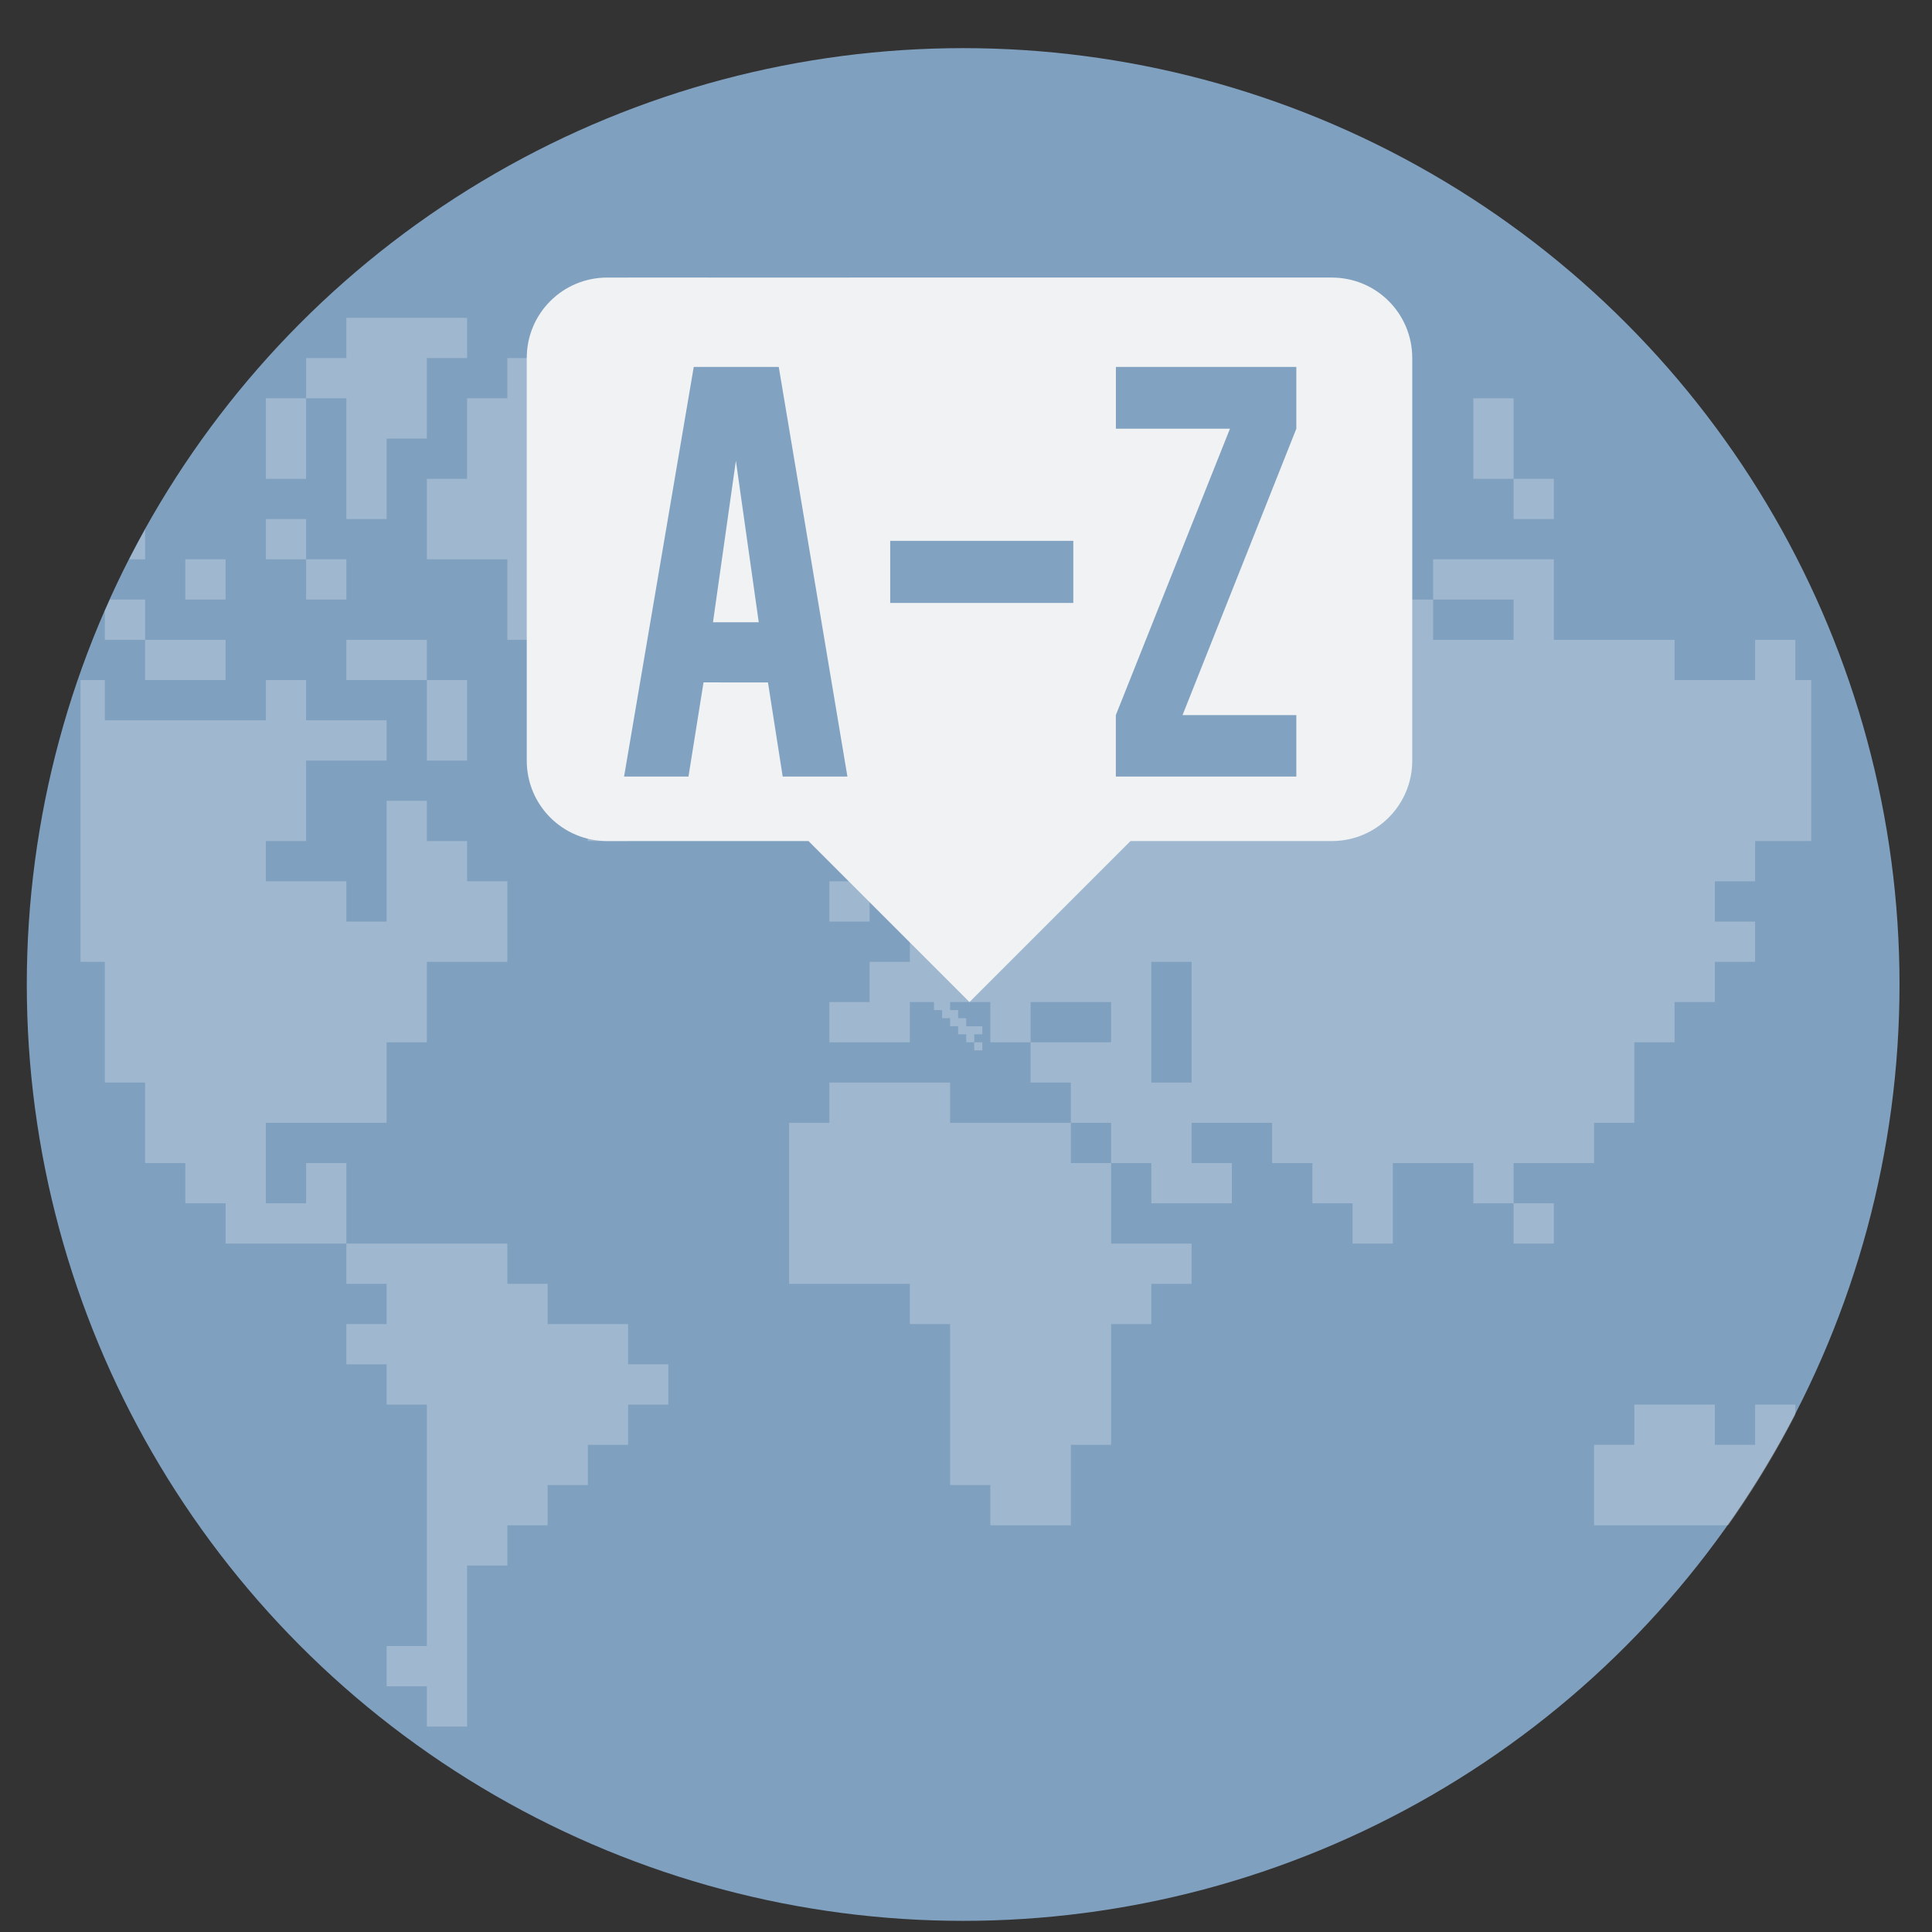<?xml version="1.0" encoding="UTF-8" standalone="no"?>
<svg
   xmlns:dc="http://purl.org/dc/elements/1.1/"
   xmlns:cc="http://creativecommons.org/ns#"
   xmlns:rdf="http://www.w3.org/1999/02/22-rdf-syntax-ns#"
   xmlns:svg="http://www.w3.org/2000/svg"
   xmlns="http://www.w3.org/2000/svg"
   xmlns:sodipodi="http://sodipodi.sourceforge.net/DTD/sodipodi-0.dtd"
   xmlns:inkscape="http://www.inkscape.org/namespaces/inkscape"
   height="48"
   width="48"
   version="1.1"
   id="svg6"
   sodipodi:docname="applications-languages.svg"
   inkscape:version="1.0.2 (e86c870879, 2021-01-15)">
  <rect width="100%" height="100%" fill="#333333" stroke="none"/>
  <defs
     id="defs10">
    <clipPath
       id="a">
      <rect
         height="43"
         ry="1.453"
         width="43"
         x="2"
         y="3"
         id="rect2" />
    </clipPath>
  </defs>
  <sodipodi:namedview
     pagecolor="#ffffff"
     bordercolor="#666666"
     borderopacity="1"
     objecttolerance="10"
     gridtolerance="10"
     guidetolerance="10"
     inkscape:pageopacity="0"
     inkscape:pageshadow="2"
     inkscape:window-width="1920"
     inkscape:window-height="1028"
     id="namedview8"
     showgrid="false"
     inkscape:zoom="13.376103"
     inkscape:cx="15.240056"
     inkscape:cy="19.184966"
     inkscape:window-x="0"
     inkscape:window-y="24"
     inkscape:window-maximized="1"
     inkscape:current-layer="svg6"
     inkscape:document-rotation="0" />
  <circle
     cx="23.941"
     cy="31.535"
     fill="#5e81ac"
     opacity=".99"
     r="13.233"
     transform="matrix(1.758 0 0 1.758 -18.159 -30.979)"
     id="circle2"
     style="fill:#81a1c1;fill-opacity:1" />
  <path
     id="path7"
     clip-path="url(#a)"
     d="M 15.605 6.896 L 15.605 7.896 L 14.605 7.896 L 14.605 8.896 L 12.605 8.896 L 12.605 9.896 L 11.605 9.896 L 11.605 10.896 L 11.605 11.896 L 10.605 11.896 L 10.605 12.896 L 10.605 13.896 L 12.605 13.896 L 12.605 14.896 L 12.605 15.896 L 13.605 15.896 L 13.605 16.896 L 13.605 17.896 L 13.605 18.896 L 13.605 19.896 L 14.605 19.896 L 14.605 20.896 L 15.605 20.896 L 15.605 19.896 L 15.605 18.896 L 16.605 18.896 L 16.605 17.896 L 17.605 17.896 L 17.605 16.896 L 17.605 15.896 L 18.605 15.896 L 18.605 14.896 L 18.605 13.896 L 18.605 12.896 L 18.605 11.896 L 18.605 10.896 L 19.605 10.896 L 19.605 9.896 L 19.605 8.896 L 18.605 8.896 L 18.605 9.896 L 17.605 9.896 L 17.605 8.896 L 16.605 8.896 L 16.605 7.896 L 17.605 7.896 L 17.605 6.896 L 15.605 6.896 z M 8.605 7.896 L 8.605 8.896 L 7.605 8.896 L 7.605 9.896 L 8.605 9.896 L 8.605 10.896 L 8.605 11.896 L 8.605 12.896 L 9.605 12.896 L 9.605 11.896 L 9.605 10.896 L 10.605 10.896 L 10.605 9.896 L 10.605 8.896 L 11.605 8.896 L 11.605 7.896 L 8.605 7.896 z M 7.605 9.896 L 6.605 9.896 L 6.605 10.896 L 6.605 11.896 L 7.605 11.896 L 7.605 10.896 L 7.605 9.896 z M 36.605 9.896 L 36.605 10.896 L 36.605 11.896 L 37.605 11.896 L 37.605 10.896 L 37.605 9.896 L 36.605 9.896 z M 37.605 11.896 L 37.605 12.896 L 38.605 12.896 L 38.605 11.896 L 37.605 11.896 z M 6.605 12.896 L 6.605 13.896 L 7.605 13.896 L 7.605 12.896 L 6.605 12.896 z M 7.605 13.896 L 7.605 14.896 L 8.605 14.896 L 8.605 13.896 L 7.605 13.896 z M 3.605 13.152 A 23.268 23.268 0 0 0 3.209 13.896 L 3.605 13.896 L 3.605 13.152 z M 4.605 13.896 L 4.605 14.896 L 5.605 14.896 L 5.605 13.896 L 4.605 13.896 z M 35.605 13.896 L 35.605 14.896 L 36.605 14.896 L 37.605 14.896 L 37.605 15.896 L 35.605 15.896 L 35.605 14.896 L 34.605 14.896 L 34.605 15.896 L 33.605 15.896 L 33.605 16.896 L 33.605 18.896 L 32.605 18.896 L 32.605 17.896 L 32.605 16.896 L 32.605 15.896 L 31.605 15.896 L 31.605 16.896 L 31.605 17.896 L 30.605 17.896 L 29.605 17.896 L 29.605 18.896 L 28.605 18.896 L 28.605 19.896 L 27.605 19.896 L 26.605 19.896 L 26.605 18.896 L 27.605 18.896 L 27.605 17.896 L 26.605 17.896 L 26.605 16.896 L 25.605 16.896 L 25.605 17.896 L 24.605 17.896 L 24.605 18.896 L 25.605 18.896 L 25.605 19.896 L 25.605 20.896 L 25.605 21.896 L 24.605 21.896 L 24.605 22.896 L 22.605 22.896 L 22.605 23.896 L 21.605 23.896 L 21.605 24.896 L 20.605 24.896 L 20.605 25.896 L 22.605 25.896 L 22.605 24.896 L 23.205 24.896 L 23.205 25.096 L 23.406 25.096 L 23.406 25.297 L 23.605 25.297 L 23.605 25.496 L 23.805 25.496 L 23.805 25.697 L 24.006 25.697 L 24.006 25.896 L 24.205 25.896 L 24.205 25.697 L 24.406 25.697 L 24.406 25.496 L 24.205 25.496 L 24.006 25.496 L 24.006 25.297 L 23.805 25.297 L 23.805 25.096 L 23.605 25.096 L 23.605 24.896 L 24.605 24.896 L 24.605 25.896 L 25.605 25.896 L 25.605 24.896 L 27.605 24.896 L 27.605 25.896 L 26.605 25.896 L 25.605 25.896 L 25.605 26.896 L 26.605 26.896 L 26.605 27.896 L 27.605 27.896 L 27.605 28.896 L 28.605 28.896 L 28.605 29.896 L 29.605 29.896 L 30.605 29.896 L 30.605 28.896 L 29.605 28.896 L 29.605 27.896 L 30.605 27.896 L 31.605 27.896 L 31.605 28.896 L 32.605 28.896 L 32.605 29.896 L 33.605 29.896 L 33.605 30.896 L 34.605 30.896 L 34.605 29.896 L 34.605 28.896 L 36.605 28.896 L 36.605 29.896 L 37.605 29.896 L 37.605 28.896 L 39.605 28.896 L 39.605 27.896 L 40.605 27.896 L 40.605 26.896 L 40.605 25.896 L 41.605 25.896 L 41.605 24.896 L 42.605 24.896 L 42.605 23.896 L 43.605 23.896 L 43.605 22.896 L 42.605 22.896 L 42.605 21.896 L 43.605 21.896 L 43.605 20.896 L 45.605 20.896 L 45.605 19.896 L 46.75 19.896 A 23.268 23.268 0 0 0 46.256 17.896 L 45.605 17.896 L 45.605 16.896 L 44.605 16.896 L 44.605 15.896 L 43.605 15.896 L 43.605 16.896 L 41.605 16.896 L 41.605 15.896 L 38.605 15.896 L 38.605 14.896 L 38.605 13.896 L 37.605 13.896 L 36.605 13.896 L 35.605 13.896 z M 37.605 29.896 L 37.605 30.896 L 38.605 30.896 L 38.605 29.896 L 37.605 29.896 z M 27.605 28.896 L 26.605 28.896 L 26.605 27.896 L 23.605 27.896 L 23.605 26.896 L 20.605 26.896 L 20.605 27.896 L 19.605 27.896 L 19.605 28.896 L 19.605 29.896 L 19.605 30.896 L 19.605 31.896 L 20.605 31.896 L 22.605 31.896 L 22.605 32.896 L 23.605 32.896 L 23.605 33.896 L 23.605 34.896 L 23.605 35.896 L 23.605 36.896 L 24.605 36.896 L 24.605 37.896 L 26.605 37.896 L 26.605 36.896 L 26.605 35.896 L 27.605 35.896 L 27.605 34.896 L 27.605 33.896 L 27.605 32.896 L 28.605 32.896 L 28.605 31.896 L 29.605 31.896 L 29.605 30.896 L 27.605 30.896 L 27.605 29.896 L 27.605 28.896 z M 24.205 25.896 L 24.205 26.096 L 24.406 26.096 L 24.406 25.896 L 24.205 25.896 z M 24.605 18.896 L 23.605 18.896 L 23.605 19.896 L 24.605 19.896 L 24.605 18.896 z M 23.605 19.896 L 22.605 19.896 L 22.605 20.896 L 23.605 20.896 L 23.605 19.896 z M 2.73 14.896 A 23.268 23.268 0 0 0 2.605 15.176 L 2.605 15.896 L 3.605 15.896 L 3.605 14.896 L 2.73 14.896 z M 3.605 15.896 L 3.605 16.896 L 4.605 16.896 L 5.605 16.896 L 5.605 15.896 L 4.605 15.896 L 3.605 15.896 z M 8.605 15.896 L 8.605 16.896 L 9.605 16.896 L 10.605 16.896 L 10.605 15.896 L 9.605 15.896 L 8.605 15.896 z M 10.605 16.896 L 10.605 17.896 L 10.605 18.896 L 11.605 18.896 L 11.605 17.896 L 11.605 16.896 L 10.605 16.896 z M 1.936 16.896 A 23.268 23.268 0 0 0 0.812 21.896 L 1.605 21.896 L 1.605 22.896 L 1.605 23.896 L 2.605 23.896 L 2.605 24.896 L 2.605 25.896 L 2.605 26.896 L 3.605 26.896 L 3.605 27.896 L 3.605 28.896 L 4.605 28.896 L 4.605 29.896 L 5.605 29.896 L 5.605 30.896 L 6.605 30.896 L 7.605 30.896 L 8.605 30.896 L 8.605 29.896 L 8.605 28.896 L 7.605 28.896 L 7.605 29.896 L 6.605 29.896 L 6.605 28.896 L 6.605 27.896 L 7.605 27.896 L 8.605 27.896 L 9.605 27.896 L 9.605 26.896 L 9.605 25.896 L 10.605 25.896 L 10.605 24.896 L 10.605 23.896 L 11.605 23.896 L 12.605 23.896 L 12.605 22.896 L 12.605 21.896 L 11.605 21.896 L 11.605 20.896 L 10.605 20.896 L 10.605 19.896 L 9.605 19.896 L 9.605 20.896 L 9.605 21.896 L 9.605 22.896 L 8.605 22.896 L 8.605 21.896 L 7.605 21.896 L 6.605 21.896 L 6.605 20.896 L 7.605 20.896 L 7.605 19.896 L 7.605 18.896 L 8.605 18.896 L 9.605 18.896 L 9.605 17.896 L 8.605 17.896 L 7.605 17.896 L 7.605 16.896 L 6.605 16.896 L 6.605 17.896 L 5.605 17.896 L 4.605 17.896 L 3.605 17.896 L 2.605 17.896 L 2.605 16.896 L 1.936 16.896 z M 8.605 30.896 L 8.605 31.896 L 9.605 31.896 L 9.605 32.896 L 8.605 32.896 L 8.605 33.896 L 9.605 33.896 L 9.605 34.896 L 10.605 34.896 L 10.605 35.896 L 10.605 36.896 L 10.605 37.896 L 10.605 38.896 L 10.605 39.896 L 10.605 40.896 L 9.605 40.896 L 9.605 41.896 L 10.605 41.896 L 10.605 42.896 L 11.605 42.896 L 11.605 41.896 L 11.605 40.896 L 11.605 39.896 L 11.605 38.896 L 12.605 38.896 L 12.605 37.896 L 13.605 37.896 L 13.605 36.896 L 14.605 36.896 L 14.605 35.896 L 15.605 35.896 L 15.605 34.896 L 16.605 34.896 L 16.605 33.896 L 15.605 33.896 L 15.605 32.896 L 14.605 32.896 L 13.605 32.896 L 13.605 31.896 L 12.605 31.896 L 12.605 30.896 L 11.605 30.896 L 10.605 30.896 L 9.605 30.896 L 8.605 30.896 z M 18.605 18.896 L 18.605 19.896 L 19.605 19.896 L 19.605 18.896 L 18.605 18.896 z M 46.605 20.896 L 46.605 21.896 L 47.061 21.896 A 23.268 23.268 0 0 0 46.926 20.896 L 46.605 20.896 z M 46.605 21.896 L 45.605 21.896 L 45.605 22.896 L 46.605 22.896 L 46.605 21.896 z M 20.605 21.896 L 20.605 22.896 L 21.605 22.896 L 21.605 21.896 L 20.605 21.896 z M 28.605 23.896 L 29.605 23.896 L 29.605 24.896 L 29.605 25.896 L 29.605 26.896 L 28.605 26.896 L 28.605 25.896 L 28.605 24.896 L 28.605 23.896 z M 40.605 34.896 L 40.605 35.896 L 39.605 35.896 L 39.605 36.896 L 39.605 37.896 L 42.938 37.896 A 23.268 23.268 0 0 0 44.605 35.15 L 44.605 34.896 L 43.605 34.896 L 43.605 35.896 L 42.605 35.896 L 42.605 34.896 L 40.605 34.896 z "
     style="fill:#ffffff;fill-opacity:0.243" />
  <path
     id="path9"
     style="fill:#f1f2f3;fill-opacity:1"
     d="m 15.087,6.896 c -1.108,0 -2,0.892 -2,2 v 10 c 0,1.108 0.892,2 2,2 h 5 l 4,4 4,-4 h 5 c 1.108,0 2,-0.892 2,-2 V 8.896 c 0,-1.108 -0.892,-2 -2,-2 z" />
  <path
     d="m 17.479,16.954 -0.374,2.339 H 15.505 L 17.236,9.116 h 2.112 l 1.706,10.178 h -1.608 l -0.366,-2.339 z m 0.804,-5.507 -0.569,4.013 h 1.137 z"
     id="path11"
     style="fill:#81a1c1;fill-opacity:0.992;stroke-width:0.286" />
  <path
     d="m 22.117,13.437 h 4.549 v 1.543 h -4.549 z"
     id="path13"
     style="fill:#81a1c1;fill-opacity:0.992;stroke-width:0.286" />
  <path
     d="m 32.207,9.116 v 1.535 l -2.827,7.115 h 2.827 v 1.527 h -4.484 v -1.527 l 2.835,-7.115 H 27.724 V 9.116 Z"
     id="path15"
     style="fill:#81a1c1;fill-opacity:0.992;stroke-width:0.286" />
</svg>
